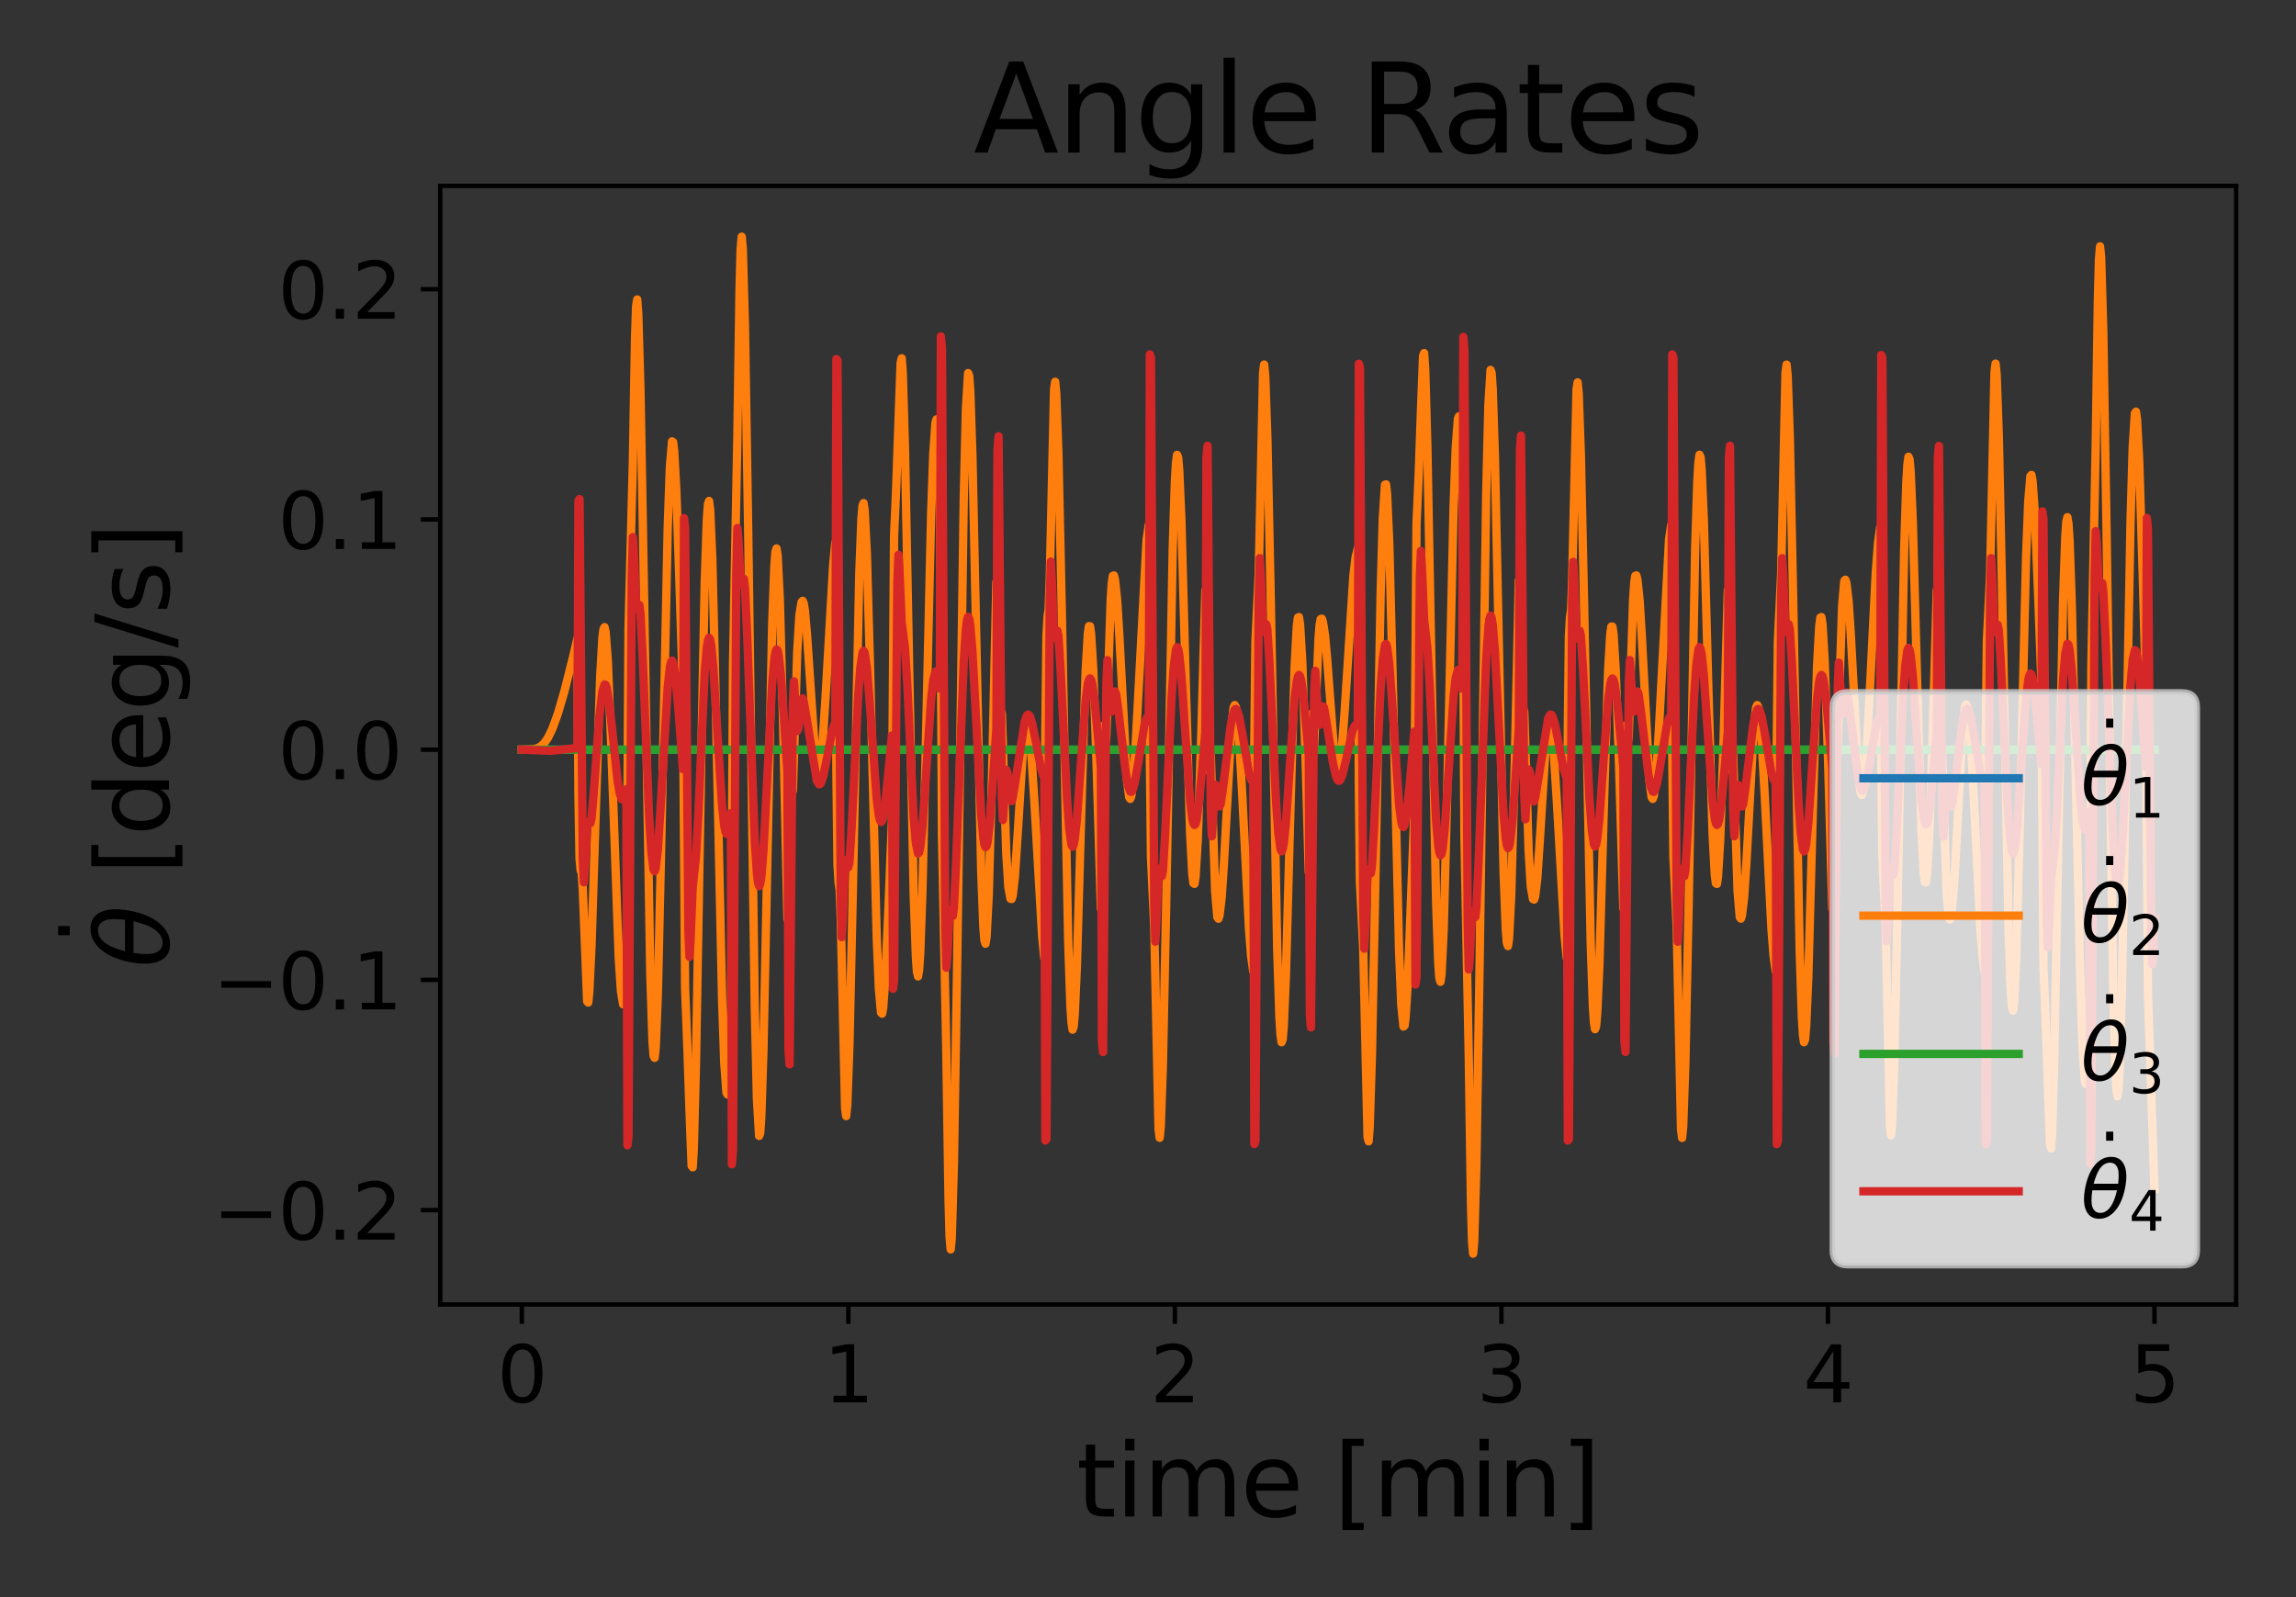 <?xml version="1.0" encoding="utf-8" standalone="no"?>
<!DOCTYPE svg PUBLIC "-//W3C//DTD SVG 1.1//EN"
  "http://www.w3.org/Graphics/SVG/1.1/DTD/svg11.dtd">
<svg xmlns:xlink="http://www.w3.org/1999/xlink" width="414pt" height="288pt" viewBox="0 0 414 288" xmlns="http://www.w3.org/2000/svg" version="1.1">
 <rect x="0" y="0" width="414" height="288" fill="#333333" stroke="none"/>
 <defs>
  <style type="text/css">*{stroke-linejoin: round; stroke-linecap: butt}</style>
 </defs>
 <g id="figure_1">
  <g id="patch_1">
   <path d="M 0 288 
L 414 288 
L 414 0 
L 0 0 
L 0 288 
z
" style="fill: none"/>
  </g>
  <g id="axes_1">
   <g id="patch_2">
    <path d="M 79.376 235.23 
L 403.2 235.23 
L 403.2 33.517 
L 79.376 33.517 
L 79.376 235.23 
z
" style="fill: none"/>
   </g>
   <g id="matplotlib.axis_1">
    <g id="xtick_1">
     <g id="line2d_1">
      <defs>
       <path id="m4510e2c479" d="M 0 0 
L 0 3.5 
" style="stroke: #000000; stroke-width: 0.8"/>
      </defs>
      <g>
       <use xlink:href="#m4510e2c479" x="94.095" y="235.23" style="stroke: #000000; stroke-width: 0.8"/>
      </g>
     </g>
     <g id="text_1">
      <!-- 0 -->
      <g transform="translate(89.641 252.868) scale(0.14 -0.14)">
       <defs>
        <path id="DejaVuSans-30" d="M 2034 4250 
Q 1547 4250 1301 3770 
Q 1056 3291 1056 2328 
Q 1056 1369 1301 889 
Q 1547 409 2034 409 
Q 2525 409 2770 889 
Q 3016 1369 3016 2328 
Q 3016 3291 2770 3770 
Q 2525 4250 2034 4250 
z
M 2034 4750 
Q 2819 4750 3233 4129 
Q 3647 3509 3647 2328 
Q 3647 1150 3233 529 
Q 2819 -91 2034 -91 
Q 1250 -91 836 529 
Q 422 1150 422 2328 
Q 422 3509 836 4129 
Q 1250 4750 2034 4750 
z
" transform="scale(0.016)"/>
       </defs>
       <use xlink:href="#DejaVuSans-30"/>
      </g>
     </g>
    </g>
    <g id="xtick_2">
     <g id="line2d_2">
      <g>
       <use xlink:href="#m4510e2c479" x="152.972" y="235.23" style="stroke: #000000; stroke-width: 0.8"/>
      </g>
     </g>
     <g id="text_2">
      <!-- 1 -->
      <g transform="translate(148.519 252.868) scale(0.14 -0.14)">
       <defs>
        <path id="DejaVuSans-31" d="M 794 531 
L 1825 531 
L 1825 4091 
L 703 3866 
L 703 4441 
L 1819 4666 
L 2450 4666 
L 2450 531 
L 3481 531 
L 3481 0 
L 794 0 
L 794 531 
z
" transform="scale(0.016)"/>
       </defs>
       <use xlink:href="#DejaVuSans-31"/>
      </g>
     </g>
    </g>
    <g id="xtick_3">
     <g id="line2d_3">
      <g>
       <use xlink:href="#m4510e2c479" x="211.849" y="235.23" style="stroke: #000000; stroke-width: 0.8"/>
      </g>
     </g>
     <g id="text_3">
      <!-- 2 -->
      <g transform="translate(207.396 252.868) scale(0.14 -0.14)">
       <defs>
        <path id="DejaVuSans-32" d="M 1228 531 
L 3431 531 
L 3431 0 
L 469 0 
L 469 531 
Q 828 903 1448 1529 
Q 2069 2156 2228 2338 
Q 2531 2678 2651 2914 
Q 2772 3150 2772 3378 
Q 2772 3750 2511 3984 
Q 2250 4219 1831 4219 
Q 1534 4219 1204 4116 
Q 875 4013 500 3803 
L 500 4441 
Q 881 4594 1212 4672 
Q 1544 4750 1819 4750 
Q 2544 4750 2975 4387 
Q 3406 4025 3406 3419 
Q 3406 3131 3298 2873 
Q 3191 2616 2906 2266 
Q 2828 2175 2409 1742 
Q 1991 1309 1228 531 
z
" transform="scale(0.016)"/>
       </defs>
       <use xlink:href="#DejaVuSans-32"/>
      </g>
     </g>
    </g>
    <g id="xtick_4">
     <g id="line2d_4">
      <g>
       <use xlink:href="#m4510e2c479" x="270.727" y="235.23" style="stroke: #000000; stroke-width: 0.8"/>
      </g>
     </g>
     <g id="text_4">
      <!-- 3 -->
      <g transform="translate(266.273 252.868) scale(0.14 -0.14)">
       <defs>
        <path id="DejaVuSans-33" d="M 2597 2516 
Q 3050 2419 3304 2112 
Q 3559 1806 3559 1356 
Q 3559 666 3084 287 
Q 2609 -91 1734 -91 
Q 1441 -91 1130 -33 
Q 819 25 488 141 
L 488 750 
Q 750 597 1062 519 
Q 1375 441 1716 441 
Q 2309 441 2620 675 
Q 2931 909 2931 1356 
Q 2931 1769 2642 2001 
Q 2353 2234 1838 2234 
L 1294 2234 
L 1294 2753 
L 1863 2753 
Q 2328 2753 2575 2939 
Q 2822 3125 2822 3475 
Q 2822 3834 2567 4026 
Q 2313 4219 1838 4219 
Q 1578 4219 1281 4162 
Q 984 4106 628 3988 
L 628 4550 
Q 988 4650 1302 4700 
Q 1616 4750 1894 4750 
Q 2613 4750 3031 4423 
Q 3450 4097 3450 3541 
Q 3450 3153 3228 2886 
Q 3006 2619 2597 2516 
z
" transform="scale(0.016)"/>
       </defs>
       <use xlink:href="#DejaVuSans-33"/>
      </g>
     </g>
    </g>
    <g id="xtick_5">
     <g id="line2d_5">
      <g>
       <use xlink:href="#m4510e2c479" x="329.604" y="235.23" style="stroke: #000000; stroke-width: 0.8"/>
      </g>
     </g>
     <g id="text_5">
      <!-- 4 -->
      <g transform="translate(325.15 252.868) scale(0.14 -0.14)">
       <defs>
        <path id="DejaVuSans-34" d="M 2419 4116 
L 825 1625 
L 2419 1625 
L 2419 4116 
z
M 2253 4666 
L 3047 4666 
L 3047 1625 
L 3713 1625 
L 3713 1100 
L 3047 1100 
L 3047 0 
L 2419 0 
L 2419 1100 
L 313 1100 
L 313 1709 
L 2253 4666 
z
" transform="scale(0.016)"/>
       </defs>
       <use xlink:href="#DejaVuSans-34"/>
      </g>
     </g>
    </g>
    <g id="xtick_6">
     <g id="line2d_6">
      <g>
       <use xlink:href="#m4510e2c479" x="388.481" y="235.23" style="stroke: #000000; stroke-width: 0.8"/>
      </g>
     </g>
     <g id="text_6">
      <!-- 5 -->
      <g transform="translate(384.027 252.868) scale(0.14 -0.14)">
       <defs>
        <path id="DejaVuSans-35" d="M 691 4666 
L 3169 4666 
L 3169 4134 
L 1269 4134 
L 1269 2991 
Q 1406 3038 1543 3061 
Q 1681 3084 1819 3084 
Q 2600 3084 3056 2656 
Q 3513 2228 3513 1497 
Q 3513 744 3044 326 
Q 2575 -91 1722 -91 
Q 1428 -91 1123 -41 
Q 819 9 494 109 
L 494 744 
Q 775 591 1075 516 
Q 1375 441 1709 441 
Q 2250 441 2565 725 
Q 2881 1009 2881 1497 
Q 2881 1984 2565 2268 
Q 2250 2553 1709 2553 
Q 1456 2553 1204 2497 
Q 953 2441 691 2322 
L 691 4666 
z
" transform="scale(0.016)"/>
       </defs>
       <use xlink:href="#DejaVuSans-35"/>
      </g>
     </g>
    </g>
    <g id="text_7">
     <!-- time [min] -->
     <g transform="translate(194.101 273.457) scale(0.18 -0.18)">
      <defs>
       <path id="DejaVuSans-74" d="M 1172 4494 
L 1172 3500 
L 2356 3500 
L 2356 3053 
L 1172 3053 
L 1172 1153 
Q 1172 725 1289 603 
Q 1406 481 1766 481 
L 2356 481 
L 2356 0 
L 1766 0 
Q 1100 0 847 248 
Q 594 497 594 1153 
L 594 3053 
L 172 3053 
L 172 3500 
L 594 3500 
L 594 4494 
L 1172 4494 
z
" transform="scale(0.016)"/>
       <path id="DejaVuSans-69" d="M 603 3500 
L 1178 3500 
L 1178 0 
L 603 0 
L 603 3500 
z
M 603 4863 
L 1178 4863 
L 1178 4134 
L 603 4134 
L 603 4863 
z
" transform="scale(0.016)"/>
       <path id="DejaVuSans-6d" d="M 3328 2828 
Q 3544 3216 3844 3400 
Q 4144 3584 4550 3584 
Q 5097 3584 5394 3201 
Q 5691 2819 5691 2113 
L 5691 0 
L 5113 0 
L 5113 2094 
Q 5113 2597 4934 2840 
Q 4756 3084 4391 3084 
Q 3944 3084 3684 2787 
Q 3425 2491 3425 1978 
L 3425 0 
L 2847 0 
L 2847 2094 
Q 2847 2600 2669 2842 
Q 2491 3084 2119 3084 
Q 1678 3084 1418 2786 
Q 1159 2488 1159 1978 
L 1159 0 
L 581 0 
L 581 3500 
L 1159 3500 
L 1159 2956 
Q 1356 3278 1631 3431 
Q 1906 3584 2284 3584 
Q 2666 3584 2933 3390 
Q 3200 3197 3328 2828 
z
" transform="scale(0.016)"/>
       <path id="DejaVuSans-65" d="M 3597 1894 
L 3597 1613 
L 953 1613 
Q 991 1019 1311 708 
Q 1631 397 2203 397 
Q 2534 397 2845 478 
Q 3156 559 3463 722 
L 3463 178 
Q 3153 47 2828 -22 
Q 2503 -91 2169 -91 
Q 1331 -91 842 396 
Q 353 884 353 1716 
Q 353 2575 817 3079 
Q 1281 3584 2069 3584 
Q 2775 3584 3186 3129 
Q 3597 2675 3597 1894 
z
M 3022 2063 
Q 3016 2534 2758 2815 
Q 2500 3097 2075 3097 
Q 1594 3097 1305 2825 
Q 1016 2553 972 2059 
L 3022 2063 
z
" transform="scale(0.016)"/>
       <path id="DejaVuSans-20" transform="scale(0.016)"/>
       <path id="DejaVuSans-5b" d="M 550 4863 
L 1875 4863 
L 1875 4416 
L 1125 4416 
L 1125 -397 
L 1875 -397 
L 1875 -844 
L 550 -844 
L 550 4863 
z
" transform="scale(0.016)"/>
       <path id="DejaVuSans-6e" d="M 3513 2113 
L 3513 0 
L 2938 0 
L 2938 2094 
Q 2938 2591 2744 2837 
Q 2550 3084 2163 3084 
Q 1697 3084 1428 2787 
Q 1159 2491 1159 1978 
L 1159 0 
L 581 0 
L 581 3500 
L 1159 3500 
L 1159 2956 
Q 1366 3272 1645 3428 
Q 1925 3584 2291 3584 
Q 2894 3584 3203 3211 
Q 3513 2838 3513 2113 
z
" transform="scale(0.016)"/>
       <path id="DejaVuSans-5d" d="M 1947 4863 
L 1947 -844 
L 622 -844 
L 622 -397 
L 1369 -397 
L 1369 4416 
L 622 4416 
L 622 4863 
L 1947 4863 
z
" transform="scale(0.016)"/>
      </defs>
      <use xlink:href="#DejaVuSans-74"/>
      <use xlink:href="#DejaVuSans-69" transform="translate(39.209 0)"/>
      <use xlink:href="#DejaVuSans-6d" transform="translate(66.992 0)"/>
      <use xlink:href="#DejaVuSans-65" transform="translate(164.404 0)"/>
      <use xlink:href="#DejaVuSans-20" transform="translate(225.928 0)"/>
      <use xlink:href="#DejaVuSans-5b" transform="translate(257.715 0)"/>
      <use xlink:href="#DejaVuSans-6d" transform="translate(296.729 0)"/>
      <use xlink:href="#DejaVuSans-69" transform="translate(394.141 0)"/>
      <use xlink:href="#DejaVuSans-6e" transform="translate(421.924 0)"/>
      <use xlink:href="#DejaVuSans-5d" transform="translate(485.303 0)"/>
     </g>
    </g>
   </g>
   <g id="matplotlib.axis_2">
    <g id="ytick_1">
     <g id="line2d_7">
      <defs>
       <path id="m2b43aececf" d="M 0 0 
L -3.5 0 
" style="stroke: #000000; stroke-width: 0.8"/>
      </defs>
      <g>
       <use xlink:href="#m2b43aececf" x="79.376" y="218.212" style="stroke: #000000; stroke-width: 0.8"/>
      </g>
     </g>
     <g id="text_8">
      <!-- −0.2 -->
      <g transform="translate(38.38 223.531) scale(0.14 -0.14)">
       <defs>
        <path id="DejaVuSans-2212" d="M 678 2272 
L 4684 2272 
L 4684 1741 
L 678 1741 
L 678 2272 
z
" transform="scale(0.016)"/>
        <path id="DejaVuSans-2e" d="M 684 794 
L 1344 794 
L 1344 0 
L 684 0 
L 684 794 
z
" transform="scale(0.016)"/>
       </defs>
       <use xlink:href="#DejaVuSans-2212"/>
       <use xlink:href="#DejaVuSans-30" transform="translate(83.789 0)"/>
       <use xlink:href="#DejaVuSans-2e" transform="translate(147.412 0)"/>
       <use xlink:href="#DejaVuSans-32" transform="translate(179.199 0)"/>
      </g>
     </g>
    </g>
    <g id="ytick_2">
     <g id="line2d_8">
      <g>
       <use xlink:href="#m2b43aececf" x="79.376" y="176.697" style="stroke: #000000; stroke-width: 0.8"/>
      </g>
     </g>
     <g id="text_9">
      <!-- −0.1 -->
      <g transform="translate(38.38 182.016) scale(0.14 -0.14)">
       <use xlink:href="#DejaVuSans-2212"/>
       <use xlink:href="#DejaVuSans-30" transform="translate(83.789 0)"/>
       <use xlink:href="#DejaVuSans-2e" transform="translate(147.412 0)"/>
       <use xlink:href="#DejaVuSans-31" transform="translate(179.199 0)"/>
      </g>
     </g>
    </g>
    <g id="ytick_3">
     <g id="line2d_9">
      <g>
       <use xlink:href="#m2b43aececf" x="79.376" y="135.182" style="stroke: #000000; stroke-width: 0.8"/>
      </g>
     </g>
     <g id="text_10">
      <!-- 0.0 -->
      <g transform="translate(50.112 140.501) scale(0.14 -0.14)">
       <use xlink:href="#DejaVuSans-30"/>
       <use xlink:href="#DejaVuSans-2e" transform="translate(63.623 0)"/>
       <use xlink:href="#DejaVuSans-30" transform="translate(95.41 0)"/>
      </g>
     </g>
    </g>
    <g id="ytick_4">
     <g id="line2d_10">
      <g>
       <use xlink:href="#m2b43aececf" x="79.376" y="93.667" style="stroke: #000000; stroke-width: 0.8"/>
      </g>
     </g>
     <g id="text_11">
      <!-- 0.1 -->
      <g transform="translate(50.112 98.986) scale(0.14 -0.14)">
       <use xlink:href="#DejaVuSans-30"/>
       <use xlink:href="#DejaVuSans-2e" transform="translate(63.623 0)"/>
       <use xlink:href="#DejaVuSans-31" transform="translate(95.41 0)"/>
      </g>
     </g>
    </g>
    <g id="ytick_5">
     <g id="line2d_11">
      <g>
       <use xlink:href="#m2b43aececf" x="79.376" y="52.152" style="stroke: #000000; stroke-width: 0.8"/>
      </g>
     </g>
     <g id="text_12">
      <!-- 0.2 -->
      <g transform="translate(50.112 57.471) scale(0.14 -0.14)">
       <use xlink:href="#DejaVuSans-30"/>
       <use xlink:href="#DejaVuSans-2e" transform="translate(63.623 0)"/>
       <use xlink:href="#DejaVuSans-32" transform="translate(95.41 0)"/>
      </g>
     </g>
    </g>
    <g id="text_13">
     <!-- $\dot{\theta}$ [deg/s] -->
     <g transform="translate(30.6 174.513) rotate(-90) scale(0.18 -0.18)">
      <defs>
       <path id="DejaVuSans-307" d="M -1894 4863 
L -1319 4863 
L -1319 4134 
L -1894 4134 
L -1894 4863 
z
M -1600 3584 
L -1600 3584 
z
" transform="scale(0.016)"/>
       <path id="DejaVuSans-Oblique-3b8" d="M 2913 2219 
L 925 2219 
Q 791 1284 928 888 
Q 1100 400 1566 400 
Q 2034 400 2391 891 
Q 2703 1322 2913 2219 
z
M 3009 2750 
Q 3094 3638 2984 3950 
Q 2813 4444 2353 4444 
Q 1875 4444 1525 3956 
Q 1250 3563 1034 2750 
L 3009 2750 
z
M 2444 4913 
Q 3194 4913 3494 4250 
Q 3794 3591 3566 2422 
Q 3341 1256 2781 594 
Q 2225 -72 1475 -72 
Q 722 -72 425 594 
Q 128 1256 353 2422 
Q 581 3591 1134 4250 
Q 1691 4913 2444 4913 
z
" transform="scale(0.016)"/>
       <path id="DejaVuSans-64" d="M 2906 2969 
L 2906 4863 
L 3481 4863 
L 3481 0 
L 2906 0 
L 2906 525 
Q 2725 213 2448 61 
Q 2172 -91 1784 -91 
Q 1150 -91 751 415 
Q 353 922 353 1747 
Q 353 2572 751 3078 
Q 1150 3584 1784 3584 
Q 2172 3584 2448 3432 
Q 2725 3281 2906 2969 
z
M 947 1747 
Q 947 1113 1208 752 
Q 1469 391 1925 391 
Q 2381 391 2643 752 
Q 2906 1113 2906 1747 
Q 2906 2381 2643 2742 
Q 2381 3103 1925 3103 
Q 1469 3103 1208 2742 
Q 947 2381 947 1747 
z
" transform="scale(0.016)"/>
       <path id="DejaVuSans-67" d="M 2906 1791 
Q 2906 2416 2648 2759 
Q 2391 3103 1925 3103 
Q 1463 3103 1205 2759 
Q 947 2416 947 1791 
Q 947 1169 1205 825 
Q 1463 481 1925 481 
Q 2391 481 2648 825 
Q 2906 1169 2906 1791 
z
M 3481 434 
Q 3481 -459 3084 -895 
Q 2688 -1331 1869 -1331 
Q 1566 -1331 1297 -1286 
Q 1028 -1241 775 -1147 
L 775 -588 
Q 1028 -725 1275 -790 
Q 1522 -856 1778 -856 
Q 2344 -856 2625 -561 
Q 2906 -266 2906 331 
L 2906 616 
Q 2728 306 2450 153 
Q 2172 0 1784 0 
Q 1141 0 747 490 
Q 353 981 353 1791 
Q 353 2603 747 3093 
Q 1141 3584 1784 3584 
Q 2172 3584 2450 3431 
Q 2728 3278 2906 2969 
L 2906 3500 
L 3481 3500 
L 3481 434 
z
" transform="scale(0.016)"/>
       <path id="DejaVuSans-2f" d="M 1625 4666 
L 2156 4666 
L 531 -594 
L 0 -594 
L 1625 4666 
z
" transform="scale(0.016)"/>
       <path id="DejaVuSans-73" d="M 2834 3397 
L 2834 2853 
Q 2591 2978 2328 3040 
Q 2066 3103 1784 3103 
Q 1356 3103 1142 2972 
Q 928 2841 928 2578 
Q 928 2378 1081 2264 
Q 1234 2150 1697 2047 
L 1894 2003 
Q 2506 1872 2764 1633 
Q 3022 1394 3022 966 
Q 3022 478 2636 193 
Q 2250 -91 1575 -91 
Q 1294 -91 989 -36 
Q 684 19 347 128 
L 347 722 
Q 666 556 975 473 
Q 1284 391 1588 391 
Q 1994 391 2212 530 
Q 2431 669 2431 922 
Q 2431 1156 2273 1281 
Q 2116 1406 1581 1522 
L 1381 1569 
Q 847 1681 609 1914 
Q 372 2147 372 2553 
Q 372 3047 722 3315 
Q 1072 3584 1716 3584 
Q 2034 3584 2315 3537 
Q 2597 3491 2834 3397 
z
" transform="scale(0.016)"/>
      </defs>
      <use xlink:href="#DejaVuSans-307" transform="translate(62.889 34.016)"/>
      <use xlink:href="#DejaVuSans-Oblique-3b8" transform="translate(0 0.75)"/>
      <use xlink:href="#DejaVuSans-20" transform="translate(61.182 0.75)"/>
      <use xlink:href="#DejaVuSans-5b" transform="translate(92.969 0.75)"/>
      <use xlink:href="#DejaVuSans-64" transform="translate(131.982 0.75)"/>
      <use xlink:href="#DejaVuSans-65" transform="translate(195.459 0.75)"/>
      <use xlink:href="#DejaVuSans-67" transform="translate(256.982 0.75)"/>
      <use xlink:href="#DejaVuSans-2f" transform="translate(320.459 0.75)"/>
      <use xlink:href="#DejaVuSans-73" transform="translate(354.15 0.75)"/>
      <use xlink:href="#DejaVuSans-5d" transform="translate(406.25 0.75)"/>
     </g>
    </g>
   </g>
   <g id="line2d_12">
    <path d="M 94.095 135.182 
L 388.481 135.181 
L 388.481 135.181 
" clip-path="url(#pa83c000fd1)" style="fill: none; stroke: #1f77b4; stroke-width: 1.5; stroke-linecap: square"/>
   </g>
   <g id="line2d_13">
    <path d="M 94.095 135.182 
L 96.254 135.103 
L 97.039 134.868 
L 97.628 134.5 
L 98.217 133.903 
L 98.805 133.037 
L 99.59 131.434 
L 100.572 128.751 
L 101.749 124.741 
L 103.319 118.517 
L 104.104 115.173 
L 104.301 143.242 
L 104.497 154.774 
L 104.693 156.938 
L 104.889 157.405 
L 105.086 160.305 
L 105.871 180.567 
L 106.067 180.784 
L 106.263 178.8 
L 106.656 170.567 
L 107.441 145.838 
L 108.226 121.918 
L 108.618 115.084 
L 108.814 113.46 
L 109.011 113.091 
L 109.207 113.969 
L 109.6 119.202 
L 110.188 133.794 
L 111.562 172.622 
L 111.955 178.65 
L 112.347 181.097 
L 112.543 181.003 
L 112.74 180.11 
L 112.936 178.512 
L 113.328 113.569 
L 114.113 83.346 
L 114.506 60.983 
L 114.702 55.202 
L 114.898 53.996 
L 115.095 56.732 
L 115.487 70.543 
L 116.076 104.006 
L 117.254 175.499 
L 117.646 187.659 
L 117.842 190.365 
L 118.039 190.756 
L 118.235 188.89 
L 118.627 179.006 
L 119.216 152.849 
L 120.394 95.337 
L 120.786 84.226 
L 121.179 79.589 
L 121.375 79.733 
L 121.571 81.41 
L 121.964 88.718 
L 122.552 106.108 
L 123.141 124.688 
L 123.534 178.316 
L 123.926 188.411 
L 124.319 199.998 
L 124.711 210.236 
L 124.908 210.494 
L 125.104 207.035 
L 125.496 191.744 
L 126.478 134.865 
L 127.066 105.193 
L 127.459 93.582 
L 127.655 90.881 
L 127.851 90.332 
L 128.048 91.893 
L 128.44 100.821 
L 129.029 125.147 
L 130.207 180.442 
L 130.599 191.74 
L 130.992 197.033 
L 131.188 197.362 
L 131.384 196.23 
L 131.777 190.139 
L 132.169 120.166 
L 132.954 78.976 
L 133.347 52.328 
L 133.543 44.99 
L 133.739 42.685 
L 133.935 44.813 
L 134.328 58.897 
L 134.917 96.156 
L 136.094 181.618 
L 136.487 198.204 
L 136.879 204.833 
L 137.075 204.32 
L 137.272 201.398 
L 137.664 189.268 
L 138.253 160.583 
L 139.234 112.677 
L 139.627 102.076 
L 139.823 99.525 
L 140.019 98.904 
L 140.216 100.191 
L 140.608 108.056 
L 141.197 129.959 
L 141.982 165.717 
L 142.178 142.891 
L 142.374 136.844 
L 142.767 143.118 
L 142.963 142.58 
L 143.356 130.584 
L 143.748 117.59 
L 144.141 110.956 
L 144.533 108.556 
L 144.73 108.35 
L 144.926 108.816 
L 145.122 110.007 
L 145.515 114.431 
L 147.085 137.518 
L 147.477 139.302 
L 147.673 139.18 
L 147.87 138.376 
L 148.262 134.859 
L 148.851 125.864 
L 150.225 101.973 
L 150.617 97.845 
L 150.813 138.921 
L 151.01 155.781 
L 151.206 159.154 
L 151.402 160.392 
L 151.599 165.525 
L 152.384 199.909 
L 152.58 201.261 
L 152.776 199.234 
L 153.169 188.322 
L 153.757 161.727 
L 154.935 103.648 
L 155.327 93.519 
L 155.524 91.179 
L 155.72 90.72 
L 155.916 92.102 
L 156.309 99.92 
L 156.897 121.085 
L 158.075 168.68 
L 158.468 178.245 
L 158.86 182.605 
L 159.056 182.789 
L 159.253 181.722 
L 159.645 176.341 
L 160.234 162.899 
L 160.823 148.266 
L 161.215 96.632 
L 161.608 87.712 
L 162 76.372 
L 162.393 65.482 
L 162.589 64.609 
L 162.785 67.297 
L 163.178 80.725 
L 163.963 121.947 
L 164.748 160.97 
L 165.14 172.369 
L 165.337 175.218 
L 165.533 176.069 
L 165.729 174.947 
L 165.925 171.946 
L 166.318 160.991 
L 166.907 136.059 
L 167.888 92.985 
L 168.28 81.866 
L 168.673 76.264 
L 168.869 75.62 
L 169.065 76.352 
L 169.458 81.456 
L 169.85 150.337 
L 170.635 189.669 
L 171.028 215.806 
L 171.224 223.023 
L 171.42 225.3 
L 171.617 223.236 
L 172.009 209.523 
L 172.598 173.269 
L 173.776 89.985 
L 174.168 73.785 
L 174.561 67.278 
L 174.757 67.75 
L 174.953 70.569 
L 175.346 82.332 
L 175.934 110.205 
L 176.916 156.797 
L 177.308 167.105 
L 177.504 169.581 
L 177.701 170.178 
L 177.897 168.917 
L 178.289 161.237 
L 178.878 139.861 
L 179.663 104.948 
L 179.86 127.956 
L 180.056 134.16 
L 180.448 128.107 
L 180.645 128.703 
L 181.037 140.705 
L 181.43 153.568 
L 181.822 159.965 
L 182.215 162.064 
L 182.411 162.112 
L 182.607 161.489 
L 183 158.111 
L 183.588 149.051 
L 184.373 136.397 
L 184.766 132.335 
L 184.962 131.206 
L 185.158 130.749 
L 185.355 130.984 
L 185.551 131.905 
L 185.943 135.648 
L 186.532 144.902 
L 187.906 168.772 
L 188.299 172.755 
L 188.495 131.598 
L 188.691 114.653 
L 188.887 111.194 
L 189.084 109.876 
L 189.28 104.671 
L 190.065 70.162 
L 190.261 68.837 
L 190.457 70.922 
L 190.85 82.055 
L 191.439 109.288 
L 192.616 169.958 
L 193.009 181.376 
L 193.205 184.44 
L 193.401 185.68 
L 193.598 185.13 
L 193.794 182.895 
L 194.186 174.073 
L 194.971 146.324 
L 195.756 121.014 
L 196.149 114.293 
L 196.345 112.92 
L 196.541 112.927 
L 196.738 114.291 
L 197.13 120.746 
L 197.719 137.43 
L 198.504 163.846 
L 198.7 138.862 
L 198.896 130.89 
L 199.093 132.12 
L 199.289 134.253 
L 199.485 132.815 
L 199.878 120.228 
L 200.27 108.202 
L 200.467 105.146 
L 200.663 103.837 
L 200.859 103.77 
L 201.055 104.58 
L 201.448 108.331 
L 201.84 114.729 
L 203.214 140.731 
L 203.607 143.752 
L 203.803 144.057 
L 203.999 143.536 
L 204.392 140.139 
L 204.784 134.075 
L 206.747 97.345 
L 207.139 94.663 
L 207.336 136.612 
L 207.532 154.401 
L 208.121 166.887 
L 208.906 203.619 
L 209.102 205.173 
L 209.298 203.17 
L 209.691 191.78 
L 210.279 163.288 
L 211.457 99.046 
L 211.849 86.784 
L 212.046 83.438 
L 212.242 82.021 
L 212.438 82.5 
L 212.634 84.77 
L 213.027 93.954 
L 213.812 123.25 
L 214.597 150.315 
L 214.99 157.666 
L 215.186 159.253 
L 215.382 159.383 
L 215.578 158.078 
L 215.971 151.511 
L 216.56 134.179 
L 217.345 106.452 
L 217.541 131.115 
L 217.737 138.792 
L 217.933 137.304 
L 218.13 134.958 
L 218.326 136.235 
L 218.718 148.667 
L 219.111 160.765 
L 219.503 165.402 
L 219.7 165.663 
L 219.896 165.075 
L 220.288 161.812 
L 220.681 155.899 
L 222.055 130.707 
L 222.447 127.563 
L 222.644 127.146 
L 222.84 127.526 
L 223.036 128.688 
L 223.429 133.151 
L 224.017 143.815 
L 225.195 167.225 
L 225.587 172.315 
L 225.98 175.179 
L 226.176 133.347 
L 226.372 115.686 
L 226.961 103.596 
L 227.746 67.248 
L 227.942 65.742 
L 228.139 67.771 
L 228.531 79.145 
L 229.12 107.466 
L 230.298 171.152 
L 230.69 183.268 
L 230.886 186.562 
L 231.083 187.941 
L 231.279 187.442 
L 231.475 185.168 
L 231.868 176.025 
L 232.653 146.952 
L 233.438 120.167 
L 233.83 112.923 
L 234.026 111.376 
L 234.223 111.274 
L 234.419 112.595 
L 234.811 119.158 
L 235.4 136.403 
L 235.989 157.275 
L 236.185 135.011 
L 236.382 128.769 
L 236.774 134.484 
L 236.97 134.384 
L 237.363 124.775 
L 237.755 115.028 
L 237.952 112.615 
L 238.148 111.62 
L 238.344 111.569 
L 238.54 112.128 
L 238.933 114.674 
L 239.325 119.114 
L 240.699 137.392 
L 241.092 139.323 
L 241.288 139.391 
L 241.484 138.846 
L 241.877 135.997 
L 242.466 128.18 
L 244.036 103.787 
L 244.428 100.479 
L 244.821 98.909 
L 245.017 141.156 
L 245.213 159.059 
L 245.802 170.855 
L 246.587 205.003 
L 246.783 205.807 
L 246.979 203.081 
L 247.372 190.452 
L 247.961 161.029 
L 248.942 107.288 
L 249.335 93.569 
L 249.727 87.411 
L 249.923 87.343 
L 250.12 89.229 
L 250.512 98.295 
L 251.101 121.537 
L 252.278 171.673 
L 252.671 181.212 
L 253.063 185.112 
L 253.26 184.934 
L 253.456 183.438 
L 253.848 177.073 
L 254.633 156.667 
L 255.026 146.418 
L 255.418 94.442 
L 255.811 85.527 
L 256.204 74.51 
L 256.596 64.192 
L 256.792 63.667 
L 256.989 66.725 
L 257.381 80.901 
L 258.166 123.285 
L 258.951 162.578 
L 259.344 173.751 
L 259.54 176.411 
L 259.736 177.038 
L 259.932 175.663 
L 260.325 167.39 
L 260.914 144.497 
L 262.091 91.8 
L 262.484 80.841 
L 262.876 75.537 
L 263.072 75.077 
L 263.269 76.007 
L 263.661 81.515 
L 264.054 150.763 
L 264.839 190.525 
L 265.231 216.678 
L 265.428 223.855 
L 265.624 226.061 
L 265.82 223.9 
L 266.213 209.935 
L 266.801 173.239 
L 267.979 89.36 
L 268.371 73.143 
L 268.764 66.714 
L 268.96 67.255 
L 269.156 70.16 
L 269.549 82.126 
L 270.138 110.322 
L 271.119 157.253 
L 271.512 167.577 
L 271.708 170.034 
L 271.904 170.596 
L 272.1 169.285 
L 272.493 161.473 
L 273.082 139.86 
L 273.867 104.683 
L 274.063 127.652 
L 274.259 133.829 
L 274.652 127.762 
L 274.848 128.371 
L 275.24 140.433 
L 275.633 153.392 
L 276.025 159.904 
L 276.418 162.119 
L 276.614 162.219 
L 276.81 161.642 
L 277.203 158.333 
L 277.792 149.306 
L 278.577 136.568 
L 278.969 132.427 
L 279.362 130.756 
L 279.558 130.949 
L 279.754 131.831 
L 280.147 135.511 
L 280.736 144.717 
L 282.109 168.702 
L 282.502 172.749 
L 282.698 131.62 
L 282.894 114.703 
L 283.091 111.27 
L 283.287 109.973 
L 283.483 104.786 
L 284.268 70.292 
L 284.465 68.958 
L 284.661 71.031 
L 285.053 82.129 
L 285.642 109.295 
L 286.82 169.866 
L 287.212 181.277 
L 287.408 184.345 
L 287.605 185.59 
L 287.801 185.049 
L 287.997 182.826 
L 288.39 174.034 
L 289.175 146.349 
L 289.96 121.081 
L 290.352 114.365 
L 290.548 112.99 
L 290.745 112.994 
L 290.941 114.351 
L 291.334 120.787 
L 291.922 137.436 
L 292.707 163.81 
L 292.904 138.818 
L 293.1 130.841 
L 293.296 132.068 
L 293.492 134.2 
L 293.689 132.763 
L 294.081 120.183 
L 294.474 108.17 
L 294.67 105.123 
L 294.866 103.822 
L 295.062 103.764 
L 295.259 104.583 
L 295.651 108.35 
L 296.044 114.76 
L 297.417 140.76 
L 297.81 143.769 
L 298.006 144.068 
L 298.203 143.54 
L 298.595 140.13 
L 298.988 134.056 
L 300.95 97.332 
L 301.343 94.659 
L 301.539 136.614 
L 301.735 154.407 
L 302.324 166.904 
L 303.109 203.641 
L 303.305 205.194 
L 303.501 203.189 
L 303.894 191.794 
L 304.483 163.291 
L 305.66 99.031 
L 306.053 86.768 
L 306.249 83.421 
L 306.445 82.006 
L 306.642 82.486 
L 306.838 84.758 
L 307.23 93.946 
L 308.015 123.253 
L 308.8 150.325 
L 309.193 157.678 
L 309.389 159.265 
L 309.585 159.394 
L 309.782 158.089 
L 310.174 151.519 
L 310.763 134.181 
L 311.548 106.447 
L 311.744 131.109 
L 311.94 138.785 
L 312.137 137.296 
L 312.333 134.949 
L 312.529 136.226 
L 312.922 148.66 
L 313.314 160.76 
L 313.707 165.398 
L 313.903 165.661 
L 314.099 165.074 
L 314.492 161.815 
L 314.884 155.904 
L 316.258 130.712 
L 316.651 127.567 
L 316.847 127.148 
L 317.043 127.527 
L 317.239 128.689 
L 317.632 133.15 
L 318.221 143.811 
L 319.398 167.221 
L 319.791 172.312 
L 320.183 175.178 
L 320.38 133.347 
L 320.576 115.687 
L 321.165 103.599 
L 321.95 67.251 
L 322.146 65.746 
L 322.342 67.774 
L 322.735 79.147 
L 323.323 107.467 
L 324.501 171.149 
L 324.893 183.265 
L 325.09 186.559 
L 325.286 187.939 
L 325.482 187.44 
L 325.678 185.166 
L 326.071 176.023 
L 326.856 146.952 
L 327.641 120.168 
L 328.034 112.925 
L 328.23 111.378 
L 328.426 111.276 
L 328.622 112.597 
L 329.015 119.159 
L 329.604 136.404 
L 330.389 163.93 
L 330.585 139.214 
L 330.781 131.488 
L 330.977 132.933 
L 331.174 135.242 
L 331.37 133.935 
L 331.762 121.468 
L 332.155 109.372 
L 332.547 104.771 
L 332.744 104.538 
L 332.94 105.158 
L 333.333 108.495 
L 333.725 114.486 
L 335.099 139.827 
L 335.491 142.957 
L 335.688 143.36 
L 335.884 142.96 
L 336.08 141.774 
L 336.473 137.256 
L 337.061 126.508 
L 338.239 103.014 
L 338.631 97.933 
L 339.024 95.093 
L 339.22 136.944 
L 339.416 154.625 
L 340.005 166.778 
L 340.79 203.193 
L 340.987 204.707 
L 341.183 202.685 
L 341.575 191.311 
L 342.164 162.966 
L 343.342 99.192 
L 343.734 87.051 
L 343.93 83.748 
L 344.127 82.361 
L 344.323 82.855 
L 344.519 85.127 
L 344.912 94.275 
L 345.697 123.381 
L 346.482 150.212 
L 346.874 157.474 
L 347.07 159.028 
L 347.267 159.135 
L 347.463 157.818 
L 347.856 151.256 
L 348.444 133.999 
L 349.229 106.441 
L 349.426 131.148 
L 349.622 138.866 
L 349.818 137.413 
L 350.014 135.098 
L 350.211 136.399 
L 350.603 148.86 
L 350.996 160.955 
L 351.388 165.561 
L 351.584 165.799 
L 351.781 165.183 
L 352.173 161.858 
L 352.566 155.88 
L 353.939 130.565 
L 354.332 127.433 
L 354.528 127.028 
L 354.725 127.426 
L 354.921 128.608 
L 355.313 133.117 
L 355.902 143.851 
L 357.08 167.33 
L 357.472 172.413 
L 357.865 175.256 
L 358.061 133.406 
L 358.257 115.728 
L 358.846 103.583 
L 359.631 67.12 
L 359.827 65.567 
L 360.023 67.535 
L 360.416 78.732 
L 361.005 106.58 
L 362.182 168.098 
L 362.575 179.017 
L 362.771 181.614 
L 362.967 182.23 
L 363.164 180.9 
L 363.556 172.891 
L 364.145 150.824 
L 365.322 100.703 
L 365.715 90.547 
L 366.107 85.87 
L 366.304 85.64 
L 366.5 86.735 
L 366.892 92.379 
L 367.481 106.604 
L 368.07 122.207 
L 368.463 174.43 
L 368.855 183.791 
L 369.248 195.374 
L 369.64 206.286 
L 369.836 207.091 
L 370.033 204.287 
L 370.425 190.51 
L 371.21 148.359 
L 371.995 108.571 
L 372.388 96.986 
L 372.584 94.106 
L 372.78 93.263 
L 372.976 94.431 
L 373.173 97.515 
L 373.565 108.721 
L 374.154 134.158 
L 375.135 177.975 
L 375.528 189.235 
L 375.92 194.86 
L 376.117 195.472 
L 376.313 194.683 
L 376.705 189.397 
L 377.098 120.276 
L 377.883 80.44 
L 378.275 54.092 
L 378.472 46.783 
L 378.668 44.423 
L 378.864 46.41 
L 379.257 59.968 
L 379.845 95.899 
L 381.023 177.481 
L 381.415 192.6 
L 381.612 196.451 
L 381.808 197.714 
L 382.004 196.426 
L 382.2 192.711 
L 382.593 178.928 
L 383.182 147.51 
L 384.163 93.995 
L 384.556 80.686 
L 384.948 74.534 
L 385.144 74.233 
L 385.341 75.69 
L 385.733 83.22 
L 386.322 102.358 
L 386.911 123.688 
L 387.303 179.22 
L 387.696 190.945 
L 388.481 214.427 
L 388.481 214.427 
" clip-path="url(#pa83c000fd1)" style="fill: none; stroke: #ff7f0e; stroke-width: 1.5; stroke-linecap: square"/>
   </g>
   <g id="line2d_14">
    <path d="M 94.095 135.182 
L 388.481 135.186 
L 388.481 135.186 
" clip-path="url(#pa83c000fd1)" style="fill: none; stroke: #2ca02c; stroke-width: 1.5; stroke-linecap: square"/>
   </g>
   <g id="line2d_15">
    <path d="M 94.095 135.182 
L 96.843 135.284 
L 99.198 135.387 
L 101.357 135.173 
L 104.104 134.88 
L 104.301 90.325 
L 104.497 89.995 
L 105.086 154.781 
L 105.282 159.103 
L 105.478 156.452 
L 105.871 149.132 
L 106.067 148.22 
L 106.459 148.444 
L 106.656 147.581 
L 107.048 143.062 
L 108.029 129.61 
L 108.618 124.668 
L 109.011 123.439 
L 109.207 123.523 
L 109.403 124.052 
L 109.796 126.275 
L 110.385 131.595 
L 111.366 140.861 
L 111.758 143.153 
L 112.151 144.157 
L 112.347 144.154 
L 112.543 143.827 
L 112.936 142.318 
L 113.132 206.526 
L 113.328 204.998 
L 113.917 104.392 
L 114.113 96.852 
L 114.31 99.738 
L 114.702 108.894 
L 114.898 109.711 
L 115.095 109.163 
L 115.291 109.091 
L 115.487 110.614 
L 115.88 118.447 
L 117.057 147.419 
L 117.45 153.664 
L 117.842 156.826 
L 118.039 157.119 
L 118.235 156.57 
L 118.627 153.201 
L 119.216 144.023 
L 120.394 123.96 
L 120.786 120.324 
L 120.982 119.409 
L 121.179 119.119 
L 121.375 119.44 
L 121.767 121.749 
L 122.356 128.298 
L 123.141 138.708 
L 123.338 93.425 
L 123.534 95.078 
L 124.123 167.715 
L 124.319 172.544 
L 124.515 169.478 
L 124.908 159.968 
L 125.3 156.186 
L 125.496 154.396 
L 125.889 147.5 
L 127.066 121.333 
L 127.459 116.69 
L 127.655 115.456 
L 127.851 115.001 
L 128.048 115.329 
L 128.244 116.402 
L 128.636 120.487 
L 129.421 133.248 
L 130.207 145.345 
L 130.599 148.974 
L 130.795 149.96 
L 130.992 150.364 
L 131.188 150.197 
L 131.384 149.485 
L 131.777 146.638 
L 131.973 209.956 
L 132.169 207.445 
L 132.758 103.724 
L 132.954 95.217 
L 133.15 97.227 
L 133.543 105.023 
L 133.739 105.393 
L 133.935 104.571 
L 134.132 104.4 
L 134.328 105.995 
L 134.72 114.442 
L 136.094 151.59 
L 136.487 157.563 
L 136.683 159.17 
L 136.879 159.797 
L 137.075 159.46 
L 137.272 158.214 
L 137.664 153.363 
L 138.253 142.143 
L 139.234 123.24 
L 139.627 118.809 
L 139.823 117.606 
L 140.019 117.114 
L 140.216 117.324 
L 140.412 118.205 
L 140.804 121.724 
L 141.393 129.991 
L 141.982 139.102 
L 142.178 189.31 
L 142.374 191.929 
L 142.963 127.016 
L 143.159 122.851 
L 143.748 131.841 
L 143.944 131.392 
L 144.533 126.16 
L 144.73 125.94 
L 144.926 126.513 
L 145.515 129.914 
L 147.281 140.767 
L 147.673 141.426 
L 147.87 141.384 
L 148.066 141.106 
L 148.458 139.919 
L 149.047 137.034 
L 150.028 131.946 
L 150.421 130.66 
L 150.617 130.273 
L 150.813 64.758 
L 151.01 64.993 
L 151.599 162.261 
L 151.795 168.998 
L 151.991 165.511 
L 152.384 155.803 
L 152.58 155.041 
L 152.972 156.378 
L 153.169 155.478 
L 153.561 149.267 
L 154.739 125.607 
L 155.131 120.419 
L 155.524 117.692 
L 155.72 117.373 
L 155.916 117.743 
L 156.309 120.344 
L 156.897 127.668 
L 158.075 144.047 
L 158.468 147.108 
L 158.664 147.912 
L 158.86 148.21 
L 159.056 148.011 
L 159.253 147.343 
L 159.645 144.786 
L 160.43 136.766 
L 160.823 132.619 
L 161.019 178.306 
L 161.215 176.99 
L 161.804 104.878 
L 162 100.051 
L 162.196 103.036 
L 162.589 112.157 
L 162.981 115.322 
L 163.178 116.75 
L 163.57 122.891 
L 164.748 147.471 
L 165.14 152.035 
L 165.533 153.891 
L 165.729 153.727 
L 165.925 152.859 
L 166.318 149.279 
L 166.907 140.786 
L 167.888 126.157 
L 168.28 122.594 
L 168.673 121.089 
L 168.869 121.14 
L 169.065 121.704 
L 169.458 124.184 
L 169.654 60.662 
L 169.85 62.969 
L 170.439 166.143 
L 170.635 174.509 
L 170.832 172.387 
L 171.224 164.468 
L 171.42 164.088 
L 171.617 164.933 
L 171.813 165.159 
L 172.009 163.648 
L 172.402 155.434 
L 173.776 119.234 
L 174.168 113.405 
L 174.364 111.833 
L 174.561 111.216 
L 174.757 111.538 
L 174.953 112.746 
L 175.346 117.46 
L 175.934 128.379 
L 176.916 146.793 
L 177.308 151.115 
L 177.504 152.291 
L 177.701 152.775 
L 177.897 152.573 
L 178.093 151.719 
L 178.486 148.298 
L 179.074 140.25 
L 179.663 131.374 
L 179.86 81.235 
L 180.056 78.674 
L 180.645 143.689 
L 180.841 147.862 
L 181.43 138.819 
L 181.626 139.227 
L 182.215 144.3 
L 182.411 144.46 
L 182.607 143.829 
L 183.392 138.981 
L 184.766 130.106 
L 185.158 129.027 
L 185.355 128.865 
L 185.551 128.95 
L 185.747 129.271 
L 186.14 130.536 
L 186.729 133.499 
L 187.71 138.581 
L 188.102 139.821 
L 188.299 140.179 
L 188.495 205.662 
L 188.691 205.395 
L 189.28 108.036 
L 189.476 101.269 
L 189.672 104.726 
L 190.065 114.374 
L 190.261 115.108 
L 190.654 113.72 
L 190.85 114.598 
L 191.242 120.772 
L 192.42 144.393 
L 192.812 149.595 
L 193.205 152.347 
L 193.401 152.682 
L 193.598 152.331 
L 193.794 151.339 
L 194.186 147.718 
L 194.971 136.641 
L 195.756 126.338 
L 196.149 123.348 
L 196.345 122.582 
L 196.541 122.323 
L 196.738 122.563 
L 196.934 123.274 
L 197.326 125.92 
L 198.111 134.145 
L 198.504 138.407 
L 198.7 187.812 
L 198.896 189.716 
L 199.485 123.389 
L 199.681 119.038 
L 200.27 128.353 
L 200.467 128.274 
L 201.055 124.682 
L 201.252 125.108 
L 201.644 127.973 
L 203.018 139.542 
L 203.41 141.72 
L 203.803 142.742 
L 203.999 142.794 
L 204.195 142.552 
L 204.588 141.282 
L 205.177 137.943 
L 206.354 130.781 
L 206.747 129.503 
L 206.943 129.186 
L 207.139 129.09 
L 207.336 63.902 
L 207.532 64.482 
L 208.121 162.772 
L 208.317 169.808 
L 208.513 166.583 
L 208.906 157.259 
L 209.102 156.61 
L 209.494 158.007 
L 209.691 157.055 
L 210.083 150.605 
L 211.261 125.665 
L 211.653 120.091 
L 212.046 117.093 
L 212.242 116.693 
L 212.438 117.018 
L 212.634 118.022 
L 213.027 121.778 
L 213.812 133.43 
L 214.597 144.385 
L 214.99 147.609 
L 215.186 148.454 
L 215.382 148.764 
L 215.578 148.546 
L 215.775 147.828 
L 216.167 145.087 
L 216.756 138.787 
L 217.345 131.933 
L 217.541 82.408 
L 217.737 80.395 
L 218.326 146.487 
L 218.522 150.798 
L 219.111 141.493 
L 219.307 141.614 
L 219.896 145.418 
L 220.092 145.082 
L 220.485 142.401 
L 221.859 131.222 
L 222.251 129.027 
L 222.644 127.934 
L 222.84 127.83 
L 223.036 128.012 
L 223.429 129.149 
L 224.017 132.295 
L 225.195 139.29 
L 225.587 140.6 
L 225.98 141.08 
L 226.176 206.312 
L 226.372 205.78 
L 226.961 107.636 
L 227.157 100.645 
L 227.354 103.909 
L 227.746 113.292 
L 227.942 113.959 
L 228.335 112.573 
L 228.531 113.517 
L 228.924 119.932 
L 230.101 144.67 
L 230.494 150.182 
L 230.886 153.135 
L 231.083 153.522 
L 231.279 153.19 
L 231.475 152.184 
L 231.868 148.443 
L 232.653 136.874 
L 233.438 126.023 
L 233.83 122.839 
L 234.026 122.009 
L 234.223 121.709 
L 234.419 121.933 
L 234.615 122.652 
L 235.008 125.383 
L 235.793 133.965 
L 235.989 136.258 
L 236.185 182.97 
L 236.382 185.265 
L 236.97 124.621 
L 237.167 120.96 
L 237.755 130.605 
L 237.952 130.702 
L 238.54 127.364 
L 238.737 127.618 
L 239.129 129.829 
L 240.307 137.331 
L 240.895 140.005 
L 241.288 140.763 
L 241.484 140.801 
L 241.68 140.622 
L 242.073 139.68 
L 242.662 137.204 
L 243.839 131.872 
L 244.232 130.91 
L 244.624 130.588 
L 244.821 130.668 
L 245.017 65.587 
L 245.213 66.209 
L 245.802 164.242 
L 245.998 171.077 
L 246.194 167.605 
L 246.587 157.696 
L 246.783 156.73 
L 247.176 157.504 
L 247.372 156.269 
L 247.764 149.352 
L 248.942 124.164 
L 249.335 118.882 
L 249.727 116.292 
L 249.923 116.119 
L 250.12 116.676 
L 250.512 119.74 
L 251.101 127.835 
L 252.278 145.159 
L 252.671 148.21 
L 252.867 148.947 
L 253.063 149.141 
L 253.26 148.808 
L 253.652 146.708 
L 254.241 140.94 
L 255.026 131.932 
L 255.222 177.541 
L 255.418 176.177 
L 256.007 104.113 
L 256.204 99.359 
L 256.4 102.441 
L 256.792 111.807 
L 257.185 115.25 
L 257.381 116.815 
L 257.774 123.205 
L 258.951 148.069 
L 259.344 152.548 
L 259.54 153.767 
L 259.736 154.25 
L 259.932 153.992 
L 260.129 153.025 
L 260.521 149.24 
L 261.11 140.488 
L 262.091 125.717 
L 262.484 122.214 
L 262.876 120.819 
L 263.072 120.939 
L 263.269 121.575 
L 263.661 124.206 
L 263.858 60.754 
L 264.054 63.126 
L 264.643 166.439 
L 264.839 174.828 
L 265.035 172.715 
L 265.428 164.777 
L 265.624 164.37 
L 265.82 165.18 
L 266.016 165.362 
L 266.213 163.801 
L 266.605 155.478 
L 267.979 119.002 
L 268.371 113.166 
L 268.568 111.605 
L 268.764 111.006 
L 268.96 111.354 
L 269.156 112.594 
L 269.549 117.384 
L 270.138 128.422 
L 271.119 146.963 
L 271.512 151.291 
L 271.708 152.459 
L 271.904 152.93 
L 272.1 152.71 
L 272.297 151.833 
L 272.689 148.357 
L 273.278 140.221 
L 273.867 131.276 
L 274.063 81.12 
L 274.259 78.549 
L 274.848 143.566 
L 275.044 147.748 
L 275.633 138.753 
L 275.829 139.183 
L 276.418 144.32 
L 276.614 144.5 
L 276.81 143.886 
L 277.399 140.37 
L 279.166 129.46 
L 279.558 128.851 
L 279.754 128.922 
L 279.951 129.23 
L 280.343 130.476 
L 280.932 133.43 
L 281.913 138.544 
L 282.306 139.806 
L 282.502 140.177 
L 282.698 205.674 
L 282.894 205.418 
L 283.483 108.077 
L 283.679 101.315 
L 283.876 104.774 
L 284.268 114.423 
L 284.465 115.154 
L 284.857 113.754 
L 285.053 114.625 
L 285.446 120.783 
L 286.623 144.362 
L 287.016 149.559 
L 287.408 152.312 
L 287.605 152.648 
L 287.801 152.301 
L 287.997 151.314 
L 288.39 147.703 
L 289.175 136.65 
L 289.96 126.362 
L 290.352 123.375 
L 290.548 122.608 
L 290.745 122.348 
L 290.941 122.585 
L 291.137 123.293 
L 291.53 125.932 
L 292.315 134.139 
L 292.707 138.393 
L 292.904 187.796 
L 293.1 189.698 
L 293.689 123.369 
L 293.885 119.02 
L 294.474 128.341 
L 294.67 128.265 
L 295.259 124.683 
L 295.455 125.112 
L 295.847 127.983 
L 297.221 139.554 
L 297.614 141.729 
L 298.006 142.746 
L 298.203 142.795 
L 298.399 142.551 
L 298.791 141.277 
L 299.38 137.933 
L 300.558 130.773 
L 300.95 129.498 
L 301.146 129.183 
L 301.343 129.089 
L 301.539 63.901 
L 301.735 64.483 
L 302.324 162.779 
L 302.52 169.815 
L 302.716 166.591 
L 303.109 157.267 
L 303.305 156.618 
L 303.698 158.013 
L 303.894 157.061 
L 304.286 150.607 
L 305.464 125.66 
L 305.857 120.085 
L 306.249 117.087 
L 306.445 116.687 
L 306.642 117.012 
L 306.838 118.018 
L 307.23 121.775 
L 308.015 133.431 
L 308.8 144.389 
L 309.193 147.613 
L 309.389 148.458 
L 309.585 148.768 
L 309.782 148.55 
L 309.978 147.832 
L 310.37 145.09 
L 310.959 138.787 
L 311.548 131.931 
L 311.744 82.406 
L 311.94 80.392 
L 312.529 146.484 
L 312.726 150.795 
L 313.314 141.491 
L 313.511 141.612 
L 314.099 145.418 
L 314.296 145.082 
L 314.688 142.402 
L 316.062 131.224 
L 316.454 129.029 
L 316.847 127.935 
L 317.043 127.83 
L 317.239 128.012 
L 317.632 129.148 
L 318.221 132.294 
L 319.398 139.289 
L 319.791 140.599 
L 320.183 141.08 
L 320.38 206.312 
L 320.576 205.78 
L 321.165 107.637 
L 321.361 100.646 
L 321.557 103.911 
L 321.95 113.293 
L 322.146 113.96 
L 322.538 112.574 
L 322.735 113.518 
L 323.127 119.932 
L 324.305 144.67 
L 324.697 150.181 
L 325.09 153.134 
L 325.286 153.521 
L 325.482 153.189 
L 325.678 152.183 
L 326.071 148.442 
L 326.856 136.874 
L 327.641 126.023 
L 328.034 122.84 
L 328.23 122.009 
L 328.426 121.71 
L 328.622 121.933 
L 328.819 122.653 
L 329.211 125.383 
L 329.996 133.965 
L 330.389 138.438 
L 330.585 187.944 
L 330.781 189.94 
L 331.37 123.805 
L 331.566 119.486 
L 332.155 128.788 
L 332.351 128.672 
L 332.94 124.897 
L 333.136 125.247 
L 333.529 127.957 
L 334.903 139.204 
L 335.295 141.399 
L 335.688 142.483 
L 335.884 142.58 
L 336.08 142.389 
L 336.473 141.231 
L 337.061 138.054 
L 338.239 131.028 
L 338.631 129.721 
L 339.024 129.251 
L 339.22 64.022 
L 339.416 64.562 
L 340.005 162.732 
L 340.202 169.731 
L 340.398 166.473 
L 340.79 157.1 
L 340.987 156.437 
L 341.379 157.826 
L 341.575 156.881 
L 341.968 150.462 
L 343.145 125.692 
L 343.538 120.17 
L 343.93 117.209 
L 344.127 116.819 
L 344.323 117.15 
L 344.519 118.155 
L 344.912 121.898 
L 345.697 133.478 
L 346.482 144.347 
L 346.874 147.537 
L 347.07 148.37 
L 347.267 148.672 
L 347.463 148.45 
L 347.659 147.731 
L 348.052 144.999 
L 348.837 136.408 
L 349.229 131.929 
L 349.426 82.419 
L 349.622 80.42 
L 350.211 146.549 
L 350.407 150.866 
L 350.996 141.563 
L 351.192 141.679 
L 351.781 145.458 
L 351.977 145.11 
L 352.369 142.405 
L 353.743 131.17 
L 354.136 128.976 
L 354.528 127.89 
L 354.725 127.792 
L 354.921 127.981 
L 355.313 129.136 
L 355.902 132.308 
L 357.08 139.329 
L 357.472 140.636 
L 357.865 141.108 
L 358.061 206.338 
L 358.257 205.8 
L 358.846 107.636 
L 359.042 100.644 
L 359.238 103.913 
L 359.631 113.322 
L 359.827 114.009 
L 360.22 112.679 
L 360.416 113.657 
L 360.808 120.146 
L 361.986 145.081 
L 362.379 150.621 
L 362.771 153.575 
L 362.967 153.951 
L 363.164 153.601 
L 363.36 152.571 
L 363.752 148.763 
L 364.537 137.011 
L 365.322 125.953 
L 365.715 122.672 
L 365.911 121.796 
L 366.107 121.453 
L 366.304 121.634 
L 366.5 122.313 
L 366.892 124.967 
L 367.481 131.113 
L 368.07 137.786 
L 368.266 92.212 
L 368.463 93.633 
L 369.051 165.964 
L 369.248 170.826 
L 369.444 167.856 
L 369.836 158.703 
L 370.229 155.437 
L 370.425 153.938 
L 370.818 147.629 
L 371.995 122.588 
L 372.388 117.955 
L 372.78 116.09 
L 372.976 116.271 
L 373.173 117.169 
L 373.565 120.843 
L 374.154 129.523 
L 375.135 144.428 
L 375.528 148.044 
L 375.92 149.557 
L 376.117 149.494 
L 376.313 148.91 
L 376.705 146.362 
L 376.902 209.843 
L 377.098 207.489 
L 377.687 104.175 
L 377.883 95.773 
L 378.079 97.868 
L 378.472 105.766 
L 378.668 106.154 
L 378.864 105.328 
L 379.06 105.133 
L 379.257 106.685 
L 379.649 115.006 
L 381.023 151.616 
L 381.415 157.504 
L 381.612 159.087 
L 381.808 159.704 
L 382.004 159.369 
L 382.2 158.136 
L 382.593 153.341 
L 383.182 142.238 
L 384.163 123.461 
L 384.556 119.009 
L 384.948 117.241 
L 385.144 117.396 
L 385.341 118.21 
L 385.733 121.565 
L 386.322 129.535 
L 386.911 138.336 
L 387.107 93.412 
L 387.303 95.413 
L 387.892 168.894 
L 388.088 173.908 
L 388.284 170.969 
L 388.481 165.707 
L 388.481 165.707 
" clip-path="url(#pa83c000fd1)" style="fill: none; stroke: #d62728; stroke-width: 1.5; stroke-linecap: square"/>
   </g>
   <g id="patch_3">
    <path d="M 79.376 235.23 
L 79.376 33.517 
" style="fill: none; stroke: #000000; stroke-width: 0.8; stroke-linejoin: miter; stroke-linecap: square"/>
   </g>
   <g id="patch_4">
    <path d="M 403.2 235.23 
L 403.2 33.517 
" style="fill: none; stroke: #000000; stroke-width: 0.8; stroke-linejoin: miter; stroke-linecap: square"/>
   </g>
   <g id="patch_5">
    <path d="M 79.376 235.23 
L 403.2 235.23 
" style="fill: none; stroke: #000000; stroke-width: 0.8; stroke-linejoin: miter; stroke-linecap: square"/>
   </g>
   <g id="patch_6">
    <path d="M 79.376 33.517 
L 403.2 33.517 
" style="fill: none; stroke: #000000; stroke-width: 0.8; stroke-linejoin: miter; stroke-linecap: square"/>
   </g>
   <g id="text_14">
    <!-- Angle Rates -->
    <g transform="translate(175.541 27.517) scale(0.22 -0.22)">
     <defs>
      <path id="DejaVuSans-41" d="M 2188 4044 
L 1331 1722 
L 3047 1722 
L 2188 4044 
z
M 1831 4666 
L 2547 4666 
L 4325 0 
L 3669 0 
L 3244 1197 
L 1141 1197 
L 716 0 
L 50 0 
L 1831 4666 
z
" transform="scale(0.016)"/>
      <path id="DejaVuSans-6c" d="M 603 4863 
L 1178 4863 
L 1178 0 
L 603 0 
L 603 4863 
z
" transform="scale(0.016)"/>
      <path id="DejaVuSans-52" d="M 2841 2188 
Q 3044 2119 3236 1894 
Q 3428 1669 3622 1275 
L 4263 0 
L 3584 0 
L 2988 1197 
Q 2756 1666 2539 1819 
Q 2322 1972 1947 1972 
L 1259 1972 
L 1259 0 
L 628 0 
L 628 4666 
L 2053 4666 
Q 2853 4666 3247 4331 
Q 3641 3997 3641 3322 
Q 3641 2881 3436 2590 
Q 3231 2300 2841 2188 
z
M 1259 4147 
L 1259 2491 
L 2053 2491 
Q 2509 2491 2742 2702 
Q 2975 2913 2975 3322 
Q 2975 3731 2742 3939 
Q 2509 4147 2053 4147 
L 1259 4147 
z
" transform="scale(0.016)"/>
      <path id="DejaVuSans-61" d="M 2194 1759 
Q 1497 1759 1228 1600 
Q 959 1441 959 1056 
Q 959 750 1161 570 
Q 1363 391 1709 391 
Q 2188 391 2477 730 
Q 2766 1069 2766 1631 
L 2766 1759 
L 2194 1759 
z
M 3341 1997 
L 3341 0 
L 2766 0 
L 2766 531 
Q 2569 213 2275 61 
Q 1981 -91 1556 -91 
Q 1019 -91 701 211 
Q 384 513 384 1019 
Q 384 1609 779 1909 
Q 1175 2209 1959 2209 
L 2766 2209 
L 2766 2266 
Q 2766 2663 2505 2880 
Q 2244 3097 1772 3097 
Q 1472 3097 1187 3025 
Q 903 2953 641 2809 
L 641 3341 
Q 956 3463 1253 3523 
Q 1550 3584 1831 3584 
Q 2591 3584 2966 3190 
Q 3341 2797 3341 1997 
z
" transform="scale(0.016)"/>
     </defs>
     <use xlink:href="#DejaVuSans-41"/>
     <use xlink:href="#DejaVuSans-6e" transform="translate(68.408 0)"/>
     <use xlink:href="#DejaVuSans-67" transform="translate(131.787 0)"/>
     <use xlink:href="#DejaVuSans-6c" transform="translate(195.264 0)"/>
     <use xlink:href="#DejaVuSans-65" transform="translate(223.047 0)"/>
     <use xlink:href="#DejaVuSans-20" transform="translate(284.57 0)"/>
     <use xlink:href="#DejaVuSans-52" transform="translate(316.357 0)"/>
     <use xlink:href="#DejaVuSans-61" transform="translate(383.59 0)"/>
     <use xlink:href="#DejaVuSans-74" transform="translate(444.869 0)"/>
     <use xlink:href="#DejaVuSans-65" transform="translate(484.078 0)"/>
     <use xlink:href="#DejaVuSans-73" transform="translate(545.602 0)"/>
    </g>
   </g>
   <g id="legend_1">
    <g id="patch_7">
     <path d="M 333.2 228.23 
L 393.4 228.23 
Q 396.2 228.23 396.2 225.43 
L 396.2 127.57 
Q 396.2 124.77 393.4 124.77 
L 333.2 124.77 
Q 330.4 124.77 330.4 127.57 
L 330.4 225.43 
Q 330.4 228.23 333.2 228.23 
z
" style="fill: #ffffff; opacity: 0.8; stroke: #cccccc; stroke-linejoin: miter"/>
    </g>
    <g id="line2d_16">
     <path d="M 336 140.338 
L 350 140.338 
L 364 140.338 
" style="fill: none; stroke: #1f77b4; stroke-width: 1.5; stroke-linecap: square"/>
    </g>
    <g id="text_15">
     <!-- $\dot{\theta}_1$ -->
     <g transform="translate(375.2 145.238) scale(0.14 -0.14)">
      <use xlink:href="#DejaVuSans-307" transform="translate(62.889 34.016)"/>
      <use xlink:href="#DejaVuSans-Oblique-3b8" transform="translate(0 0.75)"/>
      <use xlink:href="#DejaVuSans-31" transform="translate(62.139 -15.656) scale(0.7)"/>
     </g>
    </g>
    <g id="line2d_17">
     <path d="M 336 165.118 
L 350 165.118 
L 364 165.118 
" style="fill: none; stroke: #ff7f0e; stroke-width: 1.5; stroke-linecap: square"/>
    </g>
    <g id="text_16">
     <!-- $\dot{\theta}_2$ -->
     <g transform="translate(375.2 170.018) scale(0.14 -0.14)">
      <use xlink:href="#DejaVuSans-307" transform="translate(62.889 34.016)"/>
      <use xlink:href="#DejaVuSans-Oblique-3b8" transform="translate(0 0.75)"/>
      <use xlink:href="#DejaVuSans-32" transform="translate(62.139 -15.656) scale(0.7)"/>
     </g>
    </g>
    <g id="line2d_18">
     <path d="M 336 190.038 
L 350 190.038 
L 364 190.038 
" style="fill: none; stroke: #2ca02c; stroke-width: 1.5; stroke-linecap: square"/>
    </g>
    <g id="text_17">
     <!-- $\dot{\theta}_3$ -->
     <g transform="translate(375.2 194.938) scale(0.14 -0.14)">
      <use xlink:href="#DejaVuSans-307" transform="translate(62.889 34.016)"/>
      <use xlink:href="#DejaVuSans-Oblique-3b8" transform="translate(0 0.75)"/>
      <use xlink:href="#DejaVuSans-33" transform="translate(62.139 -15.656) scale(0.7)"/>
     </g>
    </g>
    <g id="line2d_19">
     <path d="M 336 214.818 
L 350 214.818 
L 364 214.818 
" style="fill: none; stroke: #d62728; stroke-width: 1.5; stroke-linecap: square"/>
    </g>
    <g id="text_18">
     <!-- $\dot{\theta}_4$ -->
     <g transform="translate(375.2 219.718) scale(0.14 -0.14)">
      <use xlink:href="#DejaVuSans-307" transform="translate(62.889 34.016)"/>
      <use xlink:href="#DejaVuSans-Oblique-3b8" transform="translate(0 0.75)"/>
      <use xlink:href="#DejaVuSans-34" transform="translate(62.139 -15.656) scale(0.7)"/>
     </g>
    </g>
   </g>
  </g>
 </g>
 <defs>
  <clipPath id="pa83c000fd1">
   <rect x="79.376" y="33.517" width="323.824" height="201.713"/>
  </clipPath>
 </defs>
</svg>

